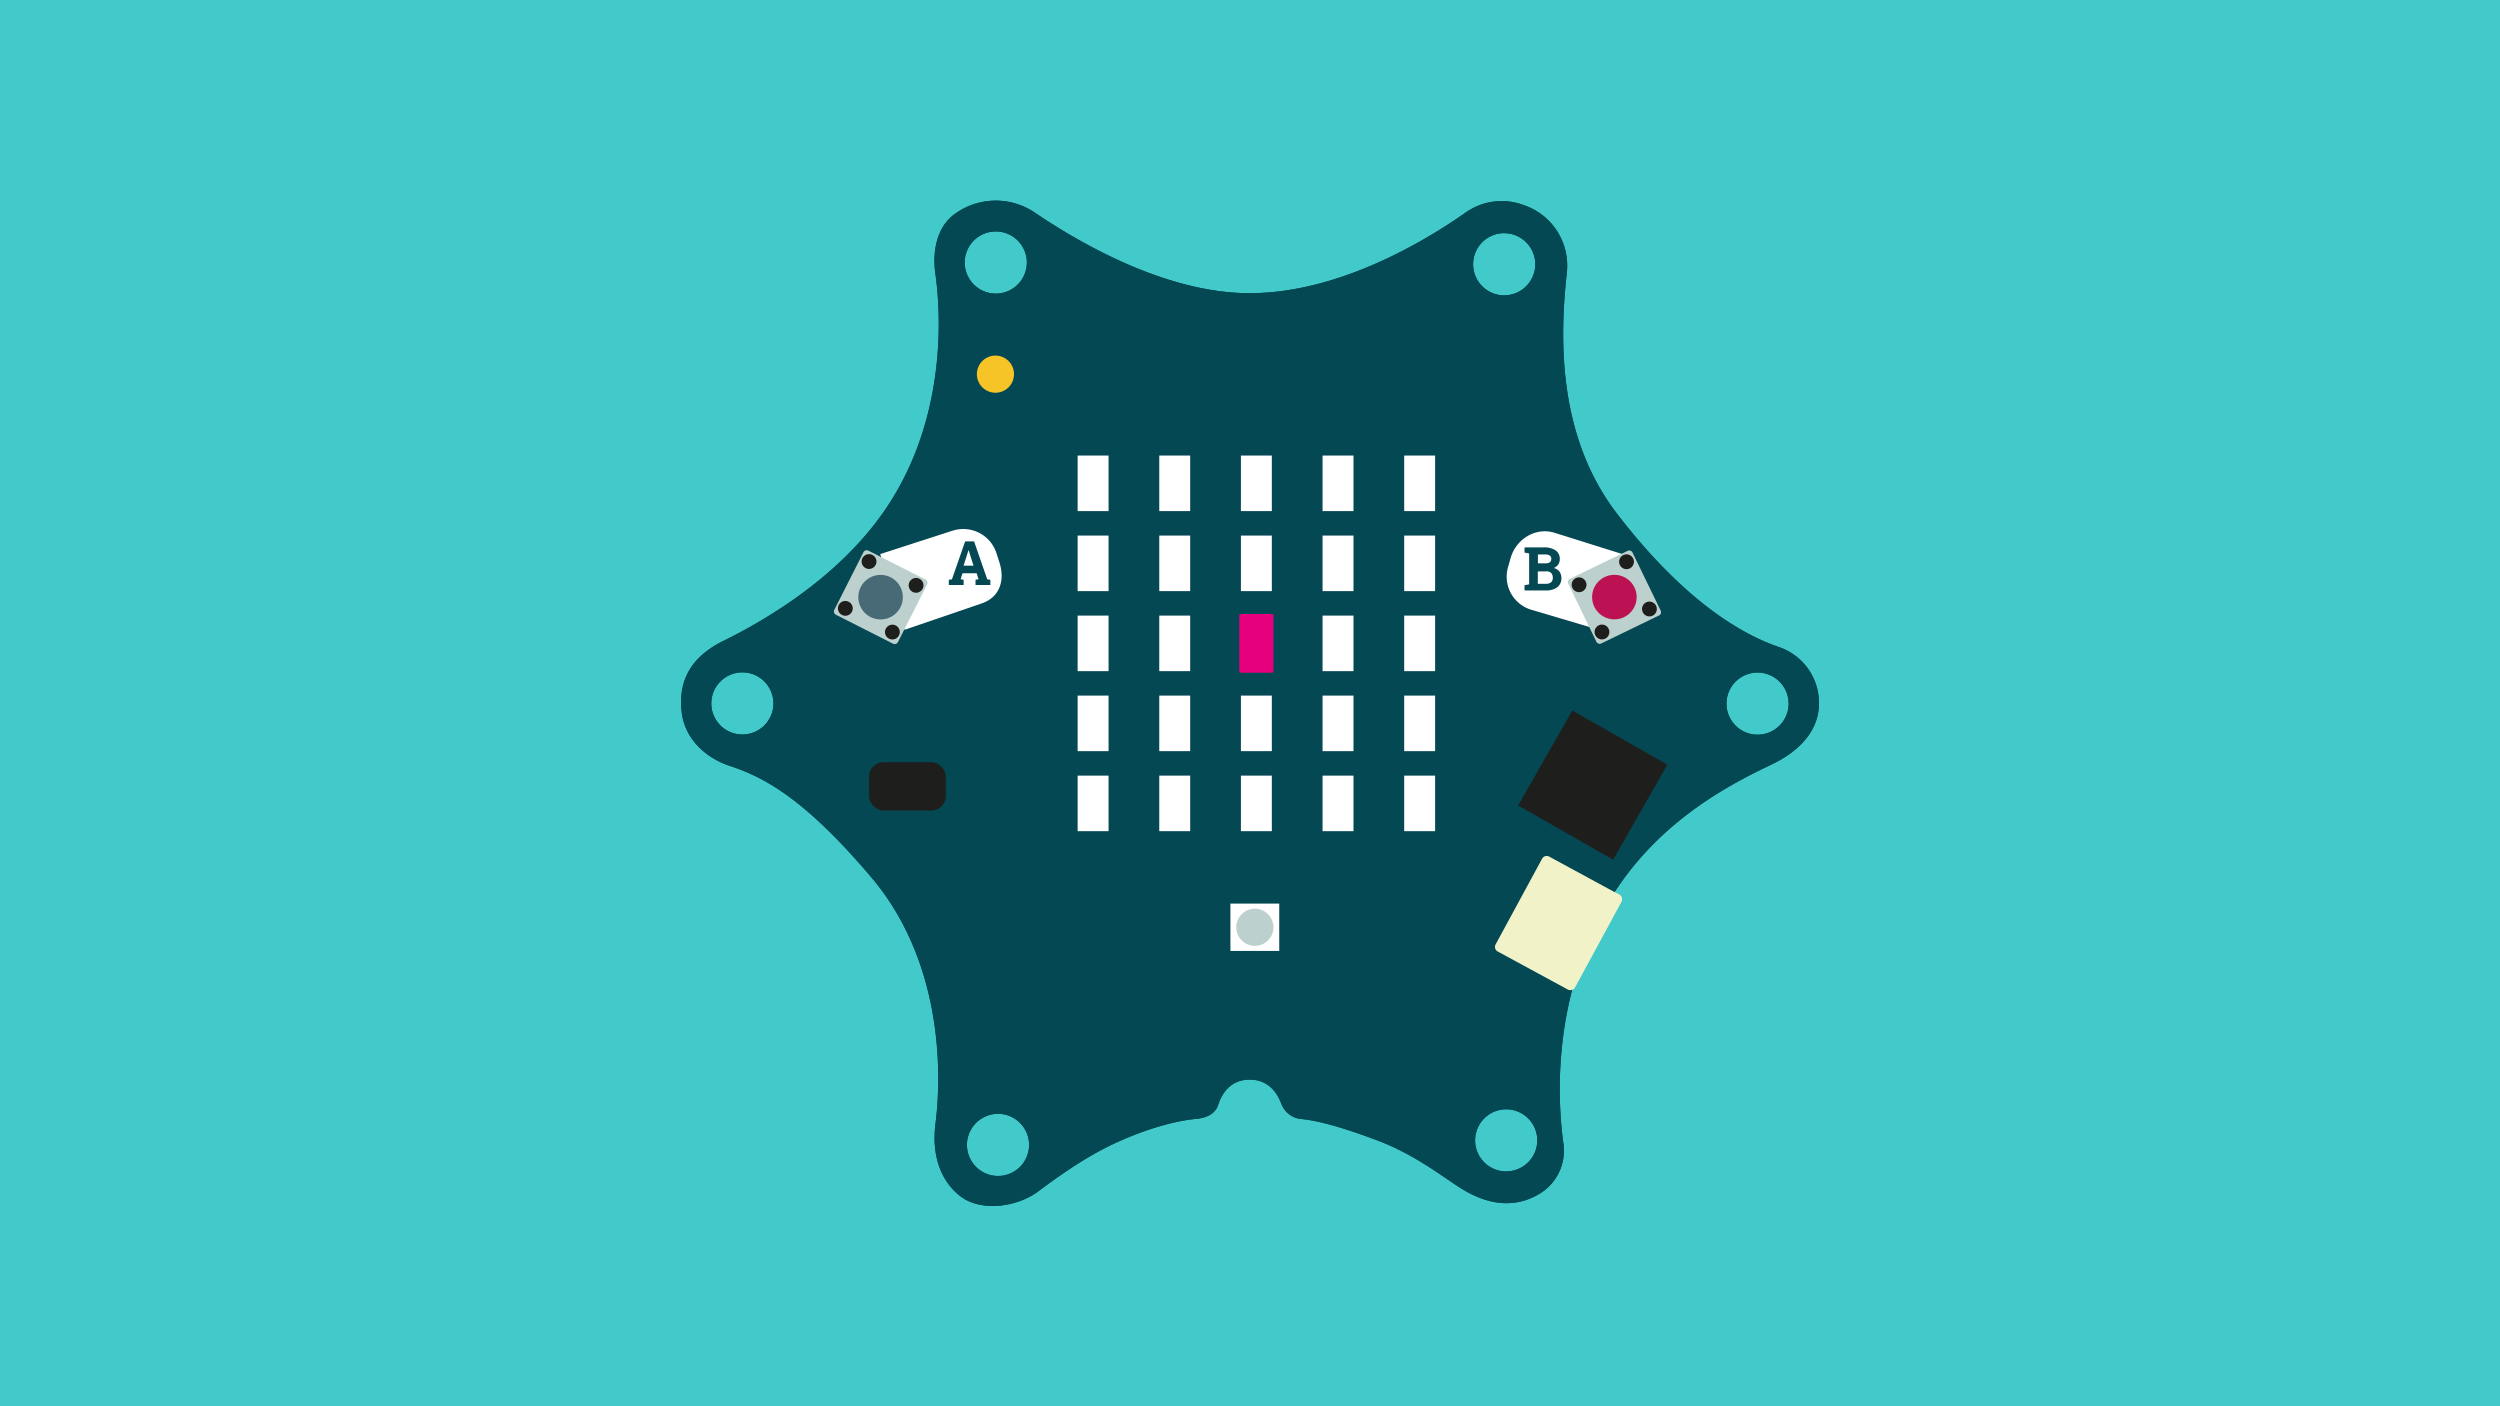 <svg id="Layer_1" data-name="Layer 1" xmlns="http://www.w3.org/2000/svg" viewBox="0 0 960 540"><defs><style>.cls-1{fill:#42c9c9;}.cls-2{fill:#044854;}.cls-3{fill:#fff;}.cls-4{fill:#bcd0ce;}.cls-5{fill:#486a76;}.cls-6{fill:#1e1e1c;}.cls-7{fill:#bc1254;}.cls-8{fill:#f6c426;}.cls-9{fill:#f1f2c8;}.cls-10{fill:#e6007d;stroke:#e6007d;stroke-linecap:round;stroke-linejoin:round;stroke-width:1.24px;}</style></defs><title>16_DOT_REC_BL</title><rect class="cls-1" width="960" height="540"/><path class="cls-2" d="M698.44,268.48a22.71,22.71,0,0,0-15.28-20c-15.61-5.3-37.52-19-62.3-51.31-23.67-30.89-21.62-70-19.18-92.64a24.49,24.49,0,0,0-16.22-25.65l-.86-.3a23.87,23.87,0,0,0-21.72,3c-15.79,11.08-48.89,31-83.06,31-31.46,0-64.14-18.52-82.55-31a26.7,26.7,0,0,0-30.83.73c-6.77,5-8.45,14.35-7.27,22.69,2.83,20,2.9,58.42-19.35,90.85-17.1,24.93-43.91,41.31-62,50.24-11.68,5.75-17.48,14.41-16.07,27.16s12.39,18.85,18.16,20.74c13.2,4.32,28.8,12.31,54.76,43,26.14,30.87,27.4,72.08,24.54,94.62-1.34,10.55,1.14,21.19,9.53,27.71,8,6.2,21.93,4.19,30-1.87,9.51-7.13,19.59-14,30.07-18.76,11.74-5.36,23-8.37,30.2-9,3.9-.33,7.53-1.68,8.75-5.39,1.48-4.49,4.77-9.72,12.09-9.72,7.1,0,10.51,4.87,12.15,9.2a9.07,9.07,0,0,0,7.66,5.92c5.05.45,14,2.42,29.91,8.48,13,5,22.61,12.36,30.66,17.63,13.88,9.08,24.45,6.73,31.47,2.27a19.31,19.31,0,0,0,8.66-18.93c-2.31-16.74-4.45-55.66,17-92.29,17.7-30.23,45.29-44.93,63-53.33C690.94,288.46,699.24,280.2,698.44,268.48ZM285.1,282.05A11.93,11.93,0,1,1,297,270.12,11.93,11.93,0,0,1,285.1,282.05ZM382.38,88.88a11.93,11.93,0,1,1-11.93,11.93A11.93,11.93,0,0,1,382.38,88.88Zm.86,362.69a11.93,11.93,0,1,1,11.93-11.93A11.93,11.93,0,0,1,383.24,451.57Zm41.24-132.51h-12V297.57h12Zm0-31h-12V266.6h12Zm0-31h-12v-21.5h12Zm0-31h-12v-21.5h12Zm0-31h-12v-21.5h12Zm31.59,123.87h-12V297.57h12Zm0-31h-12V266.6h12Zm0-31h-12v-21.5h12Zm0-31h-12v-21.5h12Zm0-31h-12v-21.5h12Zm31.6,123.87h-12V297.57h12Zm0-31h-12V266.6h12Zm0-31h-12v-21.5h12Zm0-31h-12v-21.5h12Zm0-31h-12v-21.5h12Zm31.59,123.87h-12V297.57h12Zm0-31h-12V266.6h12Zm0-31h-12v-21.5h12Zm0-31h-12v-21.5h12Zm0-31h-12v-21.5h12Zm31.59,123.87h-12V297.57h12Zm0-31h-12V266.6h12Zm0-31h-12v-21.5h12Zm0-31h-12v-21.5h12Zm0-31h-12v-21.5h12ZM577.61,89.53a11.93,11.93,0,1,1-11.93,11.93A11.93,11.93,0,0,1,577.61,89.53Zm.77,360.28a11.93,11.93,0,1,1,11.93-11.93A11.93,11.93,0,0,1,578.38,449.81ZM674.9,282.12a11.93,11.93,0,1,1,11.93-11.93A11.93,11.93,0,0,1,674.9,282.12Z"/><rect class="cls-3" x="539.02" y="297.32" width="11.87" height="21.33"/><rect class="cls-3" x="413.63" y="297.32" width="11.88" height="21.33"/><rect class="cls-3" x="539.02" y="266.59" width="11.87" height="21.33"/><rect class="cls-3" x="413.63" y="266.59" width="11.88" height="21.33"/><rect class="cls-3" x="539.02" y="174.4" width="11.87" height="21.33"/><rect class="cls-3" x="413.63" y="174.4" width="11.88" height="21.33"/><path class="cls-3" d="M380.29,224.64H374.6v-2l1.16-.21-.73-2.3h-5.42l-.73,2.3,1.16.21v2h-5.69v-2l1.19-.17,5.08-14.57h3.43l5.05,14.57,1.19.17Zm-14.48-20.87-27.81,9,9.35,29.07,29.43-10.06c7-2.27,9.26-8.75,7-15.8l-1.14-3.55a13.36,13.36,0,0,0-16.82-8.64"/><polygon class="cls-3" points="371.89 211.31 370.01 217.21 373.84 217.21 371.96 211.31 371.89 211.31"/><path class="cls-3" d="M598,225.51a7.13,7.13,0,0,1-4.44,1.22h-8.14v-2l1.77-.34V212.53l-1.77-.34v-2h7.35a7.88,7.88,0,0,1,4.56,1.14,3.85,3.85,0,0,1,1.63,3.39,3.6,3.6,0,0,1-.6,2.05,3.71,3.71,0,0,1-1.77,1.36,3.51,3.51,0,0,1,2.23,1.36,4.06,4.06,0,0,1,.75,2.42,4.28,4.28,0,0,1-1.57,3.6m-1.3-21c-7.35-2.09-14.58,2.71-16.61,9.73l-1,3.54a13.25,13.25,0,0,0,9,16.39l26.17,7.76,8.5-29.24Z"/><path class="cls-3" d="M595.14,215.89a1.46,1.46,0,0,0,.55-1.24,1.52,1.52,0,0,0-.56-1.31,2.69,2.69,0,0,0-1.67-.43h-2.9v3.4h3a2.65,2.65,0,0,0,1.6-.42"/><path class="cls-3" d="M593.83,219.41h-3.31v4.77h3.06a3,3,0,0,0,2-.57,2.08,2.08,0,0,0,.69-1.7,2.68,2.68,0,0,0-.59-1.86,2.43,2.43,0,0,0-1.86-.64"/><path class="cls-4" d="M342.88,247.16,321,236.07a1.4,1.4,0,0,1-.62-1.9l11.18-22.1a1.4,1.4,0,0,1,1.9-.62l21.92,11.09a1.4,1.4,0,0,1,.62,1.9l-11.18,22.1a1.4,1.4,0,0,1-1.9.62"/><path class="cls-5" d="M345.78,233.16A8.55,8.55,0,1,1,342,221.68a8.55,8.55,0,0,1,3.77,11.48"/><path class="cls-6" d="M336.24,216.91A2.84,2.84,0,1,1,335,213.1a2.83,2.83,0,0,1,1.25,3.81"/><path class="cls-6" d="M354.31,226.05a2.84,2.84,0,1,1-1.25-3.81,2.84,2.84,0,0,1,1.25,3.81"/><path class="cls-6" d="M327.14,234.9a2.84,2.84,0,1,1-1.25-3.82,2.83,2.83,0,0,1,1.25,3.82"/><path class="cls-6" d="M345.21,244a2.84,2.84,0,1,1-1.25-3.82,2.83,2.83,0,0,1,1.25,3.82"/><path class="cls-4" d="M637,236.36,614.9,247.08a1.42,1.42,0,0,1-1.89-.65l-10.8-22.29a1.41,1.41,0,0,1,.65-1.89L625,211.53a1.41,1.41,0,0,1,1.89.66l10.81,22.28a1.42,1.42,0,0,1-.66,1.89"/><path class="cls-7" d="M627.63,225.58a8.55,8.55,0,1,1-11.42-4,8.56,8.56,0,0,1,11.42,4"/><path class="cls-6" d="M608.92,223.31a2.84,2.84,0,1,1-3.79-1.31,2.85,2.85,0,0,1,3.79,1.31"/><path class="cls-6" d="M627.14,214.48a2.84,2.84,0,1,1-3.79-1.32,2.83,2.83,0,0,1,3.79,1.32"/><path class="cls-6" d="M617.71,241.45a2.84,2.84,0,1,1-3.79-1.32,2.83,2.83,0,0,1,3.79,1.32"/><path class="cls-6" d="M635.94,232.62a2.84,2.84,0,1,1-3.8-1.32,2.84,2.84,0,0,1,3.8,1.32"/><path class="cls-8" d="M389.38,143.67a7.13,7.13,0,1,1-7.13-7.12,7.12,7.12,0,0,1,7.13,7.12"/><path class="cls-9" d="M602.07,380l-27-14.65a2,2,0,0,1-.78-2.65l17.9-33a2,2,0,0,1,2.65-.79l27,14.66a2,2,0,0,1,.79,2.64l-17.91,33a2,2,0,0,1-2.64.79"/><path class="cls-2" d="M698.44,268.48a22.71,22.71,0,0,0-15.28-20c-15.61-5.3-37.52-19-62.3-51.31-23.67-30.89-21.62-70-19.18-92.64a24.49,24.49,0,0,0-16.22-25.65l-.86-.3a23.87,23.87,0,0,0-21.72,3c-15.79,11.08-48.89,31-83.06,31-31.46,0-64.14-18.52-82.55-31a26.7,26.7,0,0,0-30.83.73c-6.77,5-8.45,14.35-7.27,22.69,2.83,20,2.9,58.42-19.35,90.85-17.1,24.93-43.91,41.31-62,50.24-11.68,5.75-17.48,14.41-16.07,27.16s12.39,18.85,18.16,20.74c13.2,4.32,28.8,12.31,54.76,43,26.14,30.87,27.4,72.08,24.54,94.62-1.34,10.55,1.14,21.19,9.53,27.71,8,6.2,21.93,4.19,30-1.87,9.51-7.13,19.59-14,30.07-18.76,11.74-5.36,23-8.37,30.2-9,3.9-.33,7.53-1.68,8.75-5.39,1.48-4.49,4.77-9.72,12.09-9.72,7.1,0,10.51,4.87,12.15,9.2a9.07,9.07,0,0,0,7.66,5.92c5.05.45,14,2.42,29.91,8.48,13,5,22.61,12.36,30.66,17.63,13.88,9.08,24.45,6.73,31.47,2.27a19.31,19.31,0,0,0,8.66-18.93c-2.31-16.74-4.45-55.66,17-92.29,17.7-30.23,45.29-44.93,63-53.33C690.94,288.46,699.24,280.2,698.44,268.48ZM285.1,282.05A11.93,11.93,0,1,1,297,270.12,11.93,11.93,0,0,1,285.1,282.05ZM382.38,88.88a11.93,11.93,0,1,1-11.93,11.93A11.93,11.93,0,0,1,382.38,88.88Zm.86,362.69a11.93,11.93,0,1,1,11.93-11.93A11.93,11.93,0,0,1,383.24,451.57Zm194.37-362a11.93,11.93,0,1,1-11.93,11.93A11.93,11.93,0,0,1,577.61,89.53Zm.77,360.28a11.93,11.93,0,1,1,11.93-11.93A11.93,11.93,0,0,1,578.38,449.81ZM674.9,282.12a11.93,11.93,0,1,1,11.93-11.93A11.93,11.93,0,0,1,674.9,282.12Z"/><rect class="cls-3" x="472.48" y="346.98" width="18.75" height="18.18"/><rect class="cls-6" x="333.71" y="292.68" width="29.5" height="18.56" rx="5.53"/><rect class="cls-6" x="590.6" y="280.47" width="42" height="42" transform="translate(46.65 683.26) rotate(-60.29)"/><path class="cls-8" d="M389.38,143.67a7.13,7.13,0,1,1-7.13-7.12,7.12,7.12,0,0,1,7.13,7.12"/><path class="cls-9" d="M602.07,380l-27-14.65a2,2,0,0,1-.78-2.65l17.9-33a2,2,0,0,1,2.65-.79l27,14.66a2,2,0,0,1,.79,2.64l-17.91,33a2,2,0,0,1-2.64.79"/><rect class="cls-3" x="539.21" y="297.84" width="11.87" height="21.33"/><rect class="cls-3" x="507.86" y="297.84" width="11.88" height="21.33"/><rect class="cls-3" x="445.16" y="297.84" width="11.87" height="21.33"/><rect class="cls-3" x="413.81" y="297.84" width="11.88" height="21.33"/><rect class="cls-3" x="539.21" y="267.11" width="11.87" height="21.33"/><rect class="cls-3" x="413.81" y="267.11" width="11.88" height="21.33"/><rect class="cls-3" x="539.21" y="174.93" width="11.87" height="21.33"/><rect class="cls-3" x="476.51" y="174.93" width="11.87" height="21.33"/><rect class="cls-3" x="476.51" y="297.84" width="11.87" height="21.33"/><rect class="cls-3" x="507.86" y="267.11" width="11.88" height="21.33"/><rect class="cls-3" x="476.51" y="267.11" width="11.87" height="21.33"/><rect class="cls-3" x="445.16" y="267.11" width="11.87" height="21.33"/><rect class="cls-3" x="539.21" y="236.39" width="11.87" height="21.33"/><rect class="cls-3" x="507.86" y="236.39" width="11.88" height="21.33"/><rect class="cls-10" x="476.51" y="236.39" width="11.87" height="21.33"/><rect class="cls-3" x="445.16" y="236.39" width="11.87" height="21.33"/><rect class="cls-3" x="413.81" y="236.39" width="11.88" height="21.33"/><rect class="cls-3" x="539.21" y="205.66" width="11.87" height="21.33"/><rect class="cls-3" x="507.86" y="205.66" width="11.88" height="21.33"/><rect class="cls-3" x="476.51" y="205.66" width="11.87" height="21.33"/><rect class="cls-3" x="445.16" y="205.66" width="11.87" height="21.33"/><rect class="cls-3" x="413.81" y="205.66" width="11.88" height="21.33"/><rect class="cls-3" x="507.86" y="174.93" width="11.88" height="21.33"/><rect class="cls-3" x="445.16" y="174.93" width="11.87" height="21.33"/><rect class="cls-3" x="413.81" y="174.93" width="11.88" height="21.33"/><path class="cls-4" d="M489,356.07a7.13,7.13,0,1,1-7.13-7.12,7.12,7.12,0,0,1,7.13,7.12"/><path class="cls-3" d="M380.29,224.64H374.6v-2l1.16-.21-.73-2.3h-5.42l-.73,2.3,1.16.21v2h-5.69v-2l1.19-.17,5.08-14.57h3.43l5.05,14.57,1.19.17Zm-14.48-20.87-27.81,9,9.35,29.07,29.43-10.06c7-2.27,9.26-8.75,7-15.8l-1.14-3.55a13.36,13.36,0,0,0-16.82-8.64"/><polygon class="cls-3" points="371.89 211.31 370.01 217.21 373.84 217.21 371.96 211.31 371.89 211.31"/><path class="cls-3" d="M598,225.51a7.13,7.13,0,0,1-4.44,1.22h-8.14v-2l1.77-.34V212.53l-1.77-.34v-2h7.35a7.88,7.88,0,0,1,4.56,1.14,3.85,3.85,0,0,1,1.63,3.39,3.6,3.6,0,0,1-.6,2.05,3.71,3.71,0,0,1-1.77,1.36,3.51,3.51,0,0,1,2.23,1.36,4.06,4.06,0,0,1,.75,2.42,4.28,4.28,0,0,1-1.57,3.6m-1.3-21c-7.35-2.09-14.58,2.71-16.61,9.73l-1,3.54a13.25,13.25,0,0,0,9,16.39l26.17,7.76,8.5-29.24Z"/><path class="cls-3" d="M595.14,215.89a1.46,1.46,0,0,0,.55-1.24,1.52,1.52,0,0,0-.56-1.31,2.69,2.69,0,0,0-1.67-.43h-2.9v3.4h3a2.65,2.65,0,0,0,1.6-.42"/><path class="cls-3" d="M593.83,219.41h-3.31v4.77h3.06a3,3,0,0,0,2-.57,2.08,2.08,0,0,0,.69-1.7,2.68,2.68,0,0,0-.59-1.86,2.43,2.43,0,0,0-1.86-.64"/><path class="cls-4" d="M342.88,247.16,321,236.07a1.4,1.4,0,0,1-.62-1.9l11.18-22.1a1.4,1.4,0,0,1,1.9-.62l21.92,11.09a1.4,1.4,0,0,1,.62,1.9l-11.18,22.1a1.4,1.4,0,0,1-1.9.62"/><path class="cls-5" d="M345.78,233.16A8.55,8.55,0,1,1,342,221.68a8.55,8.55,0,0,1,3.77,11.48"/><path class="cls-6" d="M336.24,216.91A2.84,2.84,0,1,1,335,213.1a2.83,2.83,0,0,1,1.25,3.81"/><path class="cls-6" d="M354.31,226.05a2.84,2.84,0,1,1-1.25-3.81,2.84,2.84,0,0,1,1.25,3.81"/><path class="cls-6" d="M327.14,234.9a2.84,2.84,0,1,1-1.25-3.82,2.83,2.83,0,0,1,1.25,3.82"/><path class="cls-6" d="M345.21,244a2.84,2.84,0,1,1-1.25-3.82,2.83,2.83,0,0,1,1.25,3.82"/><path class="cls-4" d="M637,236.36,614.9,247.08a1.42,1.42,0,0,1-1.89-.65l-10.8-22.29a1.41,1.41,0,0,1,.65-1.89L625,211.53a1.41,1.41,0,0,1,1.89.66l10.81,22.28a1.42,1.42,0,0,1-.66,1.89"/><path class="cls-7" d="M627.63,225.58a8.55,8.55,0,1,1-11.42-4,8.56,8.56,0,0,1,11.42,4"/><path class="cls-6" d="M608.92,223.31a2.84,2.84,0,1,1-3.79-1.31,2.85,2.85,0,0,1,3.79,1.31"/><path class="cls-6" d="M627.14,214.48a2.84,2.84,0,1,1-3.79-1.32,2.83,2.83,0,0,1,3.79,1.32"/><path class="cls-6" d="M617.71,241.45a2.84,2.84,0,1,1-3.79-1.32,2.83,2.83,0,0,1,3.79,1.32"/><path class="cls-6" d="M635.94,232.62a2.84,2.84,0,1,1-3.8-1.32,2.84,2.84,0,0,1,3.8,1.32"/></svg>